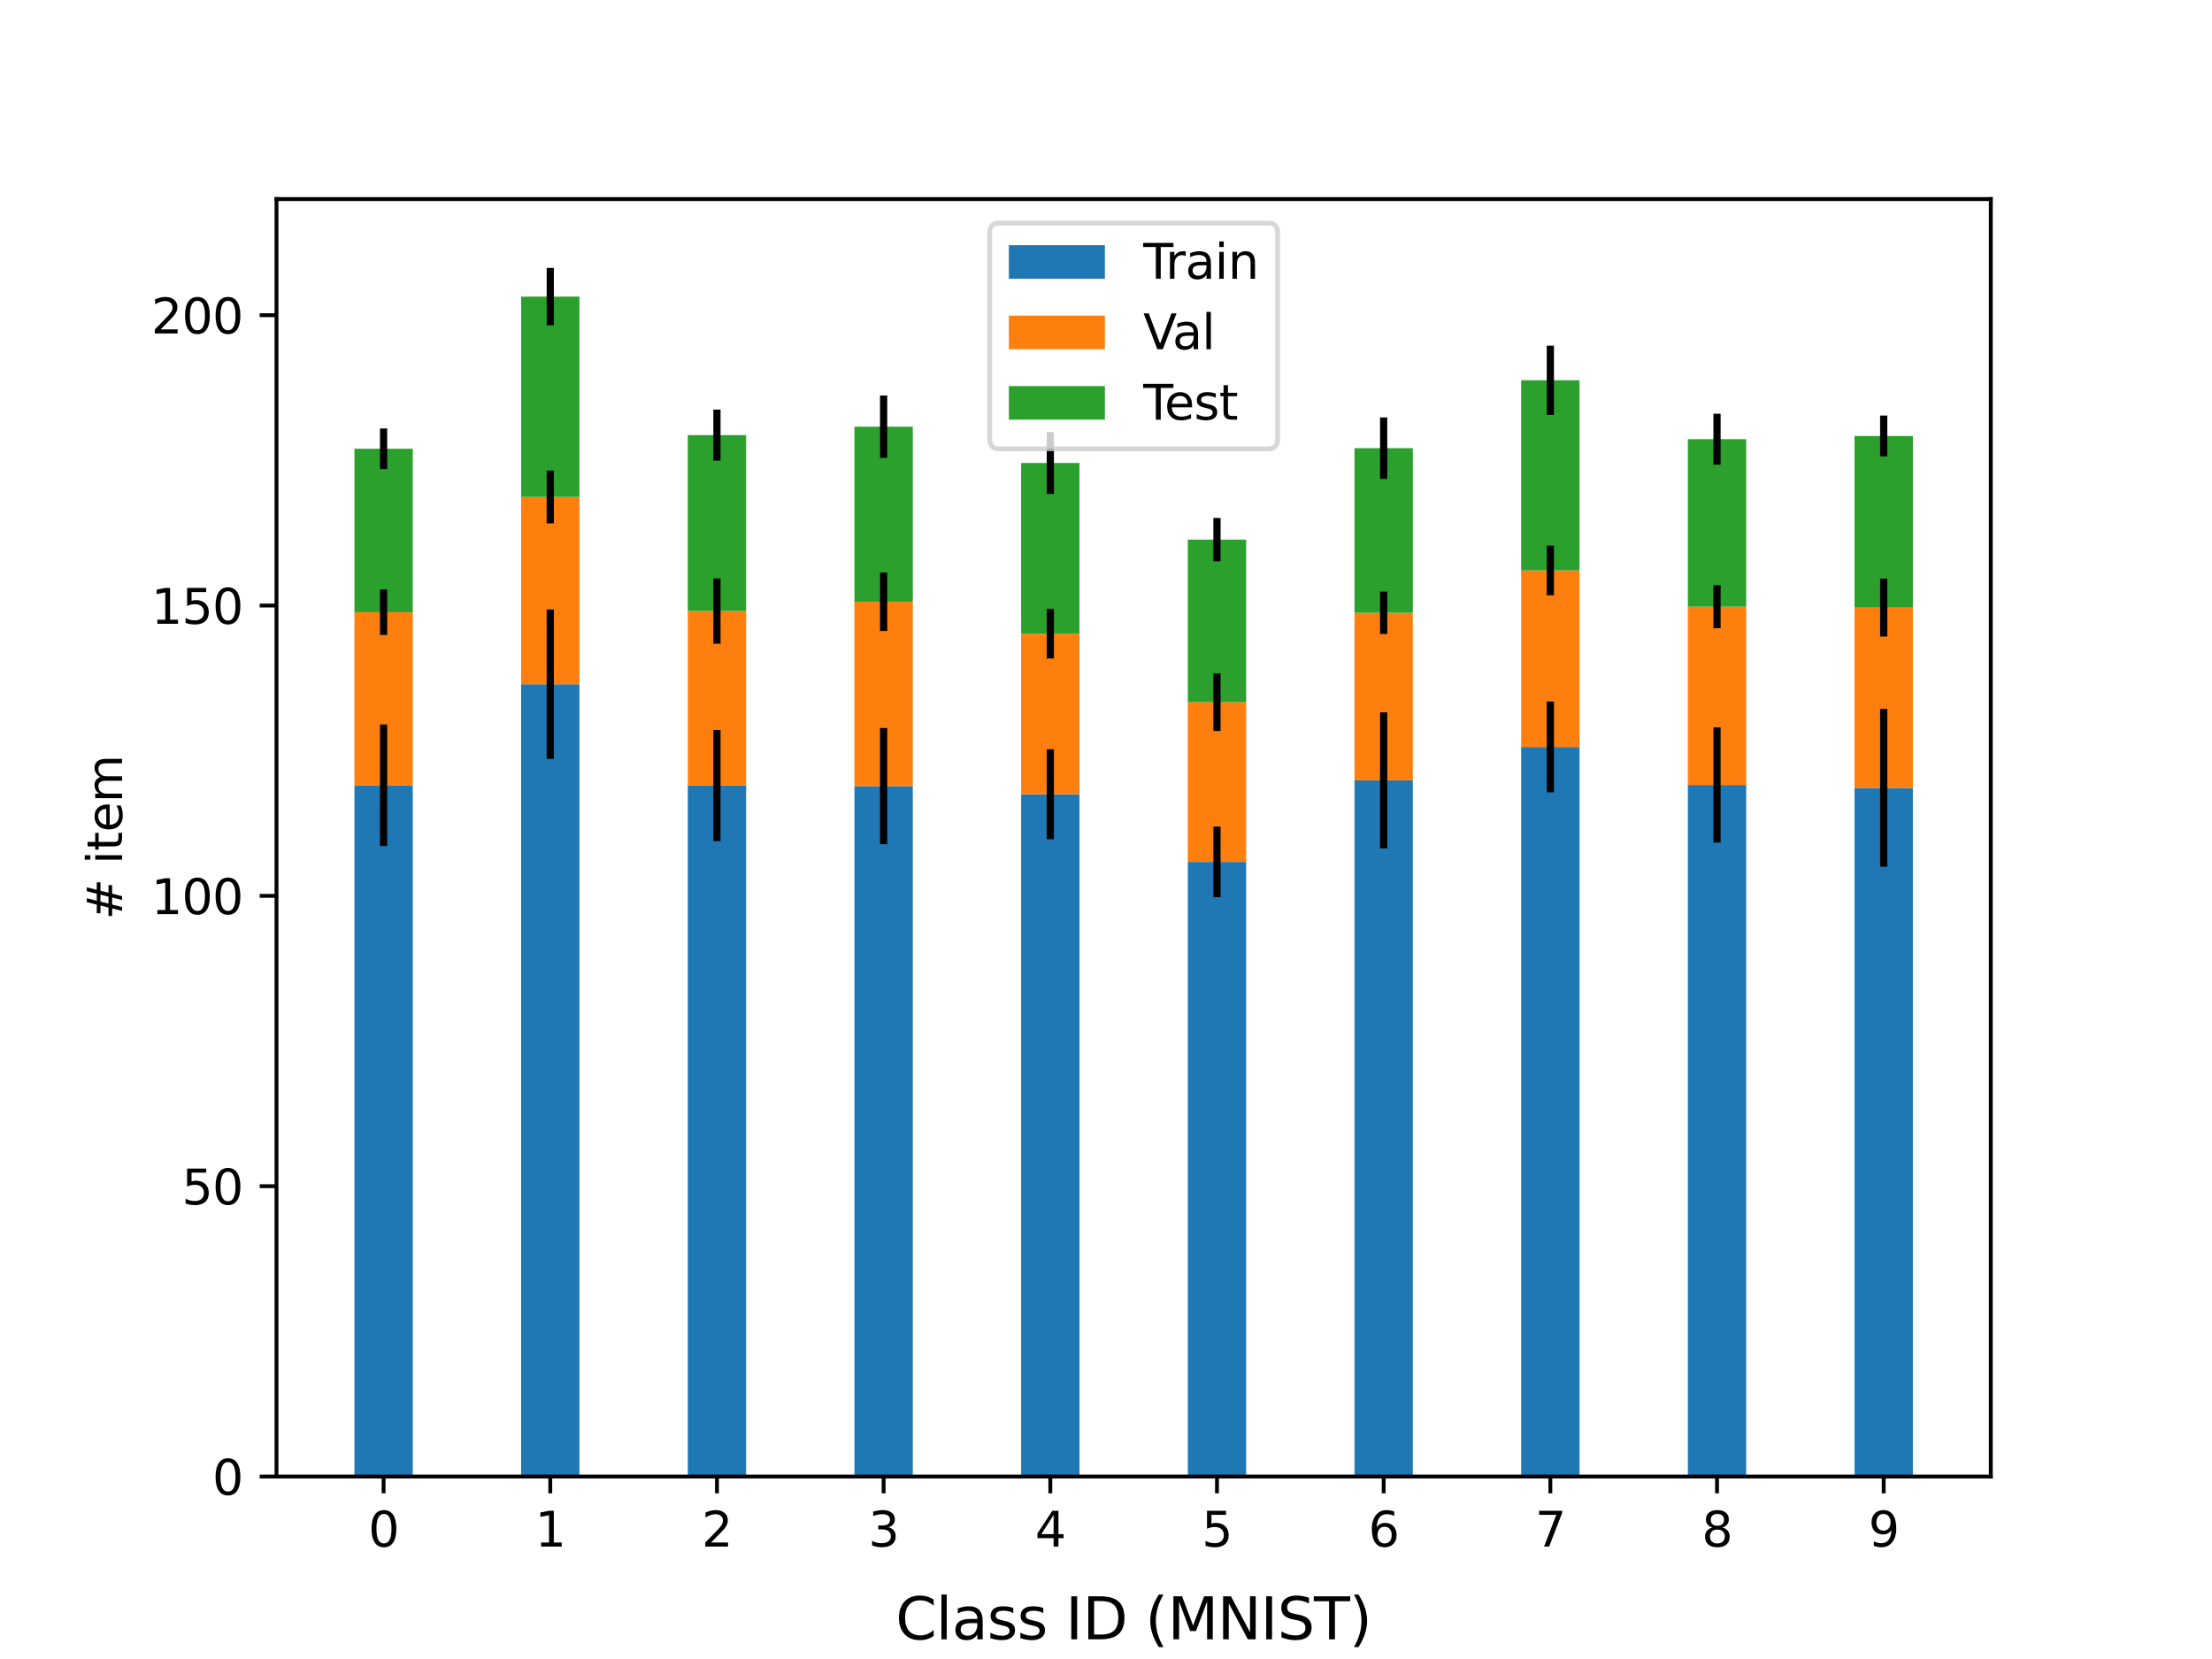 <?xml version="1.0" encoding="utf-8" standalone="no"?>
<!DOCTYPE svg PUBLIC "-//W3C//DTD SVG 1.1//EN"
  "http://www.w3.org/Graphics/SVG/1.1/DTD/svg11.dtd">
<svg xmlns:xlink="http://www.w3.org/1999/xlink" width="460.8pt" height="345.6pt" viewBox="0 0 460.8 345.6" xmlns="http://www.w3.org/2000/svg" version="1.1">
 <defs>
  <style type="text/css">*{stroke-linejoin: round; stroke-linecap: butt}</style>
 </defs>
 <g id="figure_1">
  <g id="patch_1">
   <path d="M 0 345.6 
L 460.8 345.6 
L 460.8 0 
L 0 0 
z
" style="fill: #ffffff"/>
  </g>
  <g id="axes_1">
   <g id="patch_2">
    <path d="M 57.6 307.584 
L 414.72 307.584 
L 414.72 41.472 
L 57.6 41.472 
z
" style="fill: #ffffff"/>
   </g>
   <g id="patch_3">
    <path d="M 73.833 307.584 
L 85.986 307.584 
L 85.986 163.581 
L 73.833 163.581 
z
" clip-path="url(#p61b8dc3cfb)" style="fill: #1f77b4"/>
   </g>
   <g id="patch_4">
    <path d="M 108.555 307.584 
L 120.708 307.584 
L 120.708 142.534 
L 108.555 142.534 
z
" clip-path="url(#p61b8dc3cfb)" style="fill: #1f77b4"/>
   </g>
   <g id="patch_5">
    <path d="M 143.278 307.584 
L 155.43 307.584 
L 155.43 163.642 
L 143.278 163.642 
z
" clip-path="url(#p61b8dc3cfb)" style="fill: #1f77b4"/>
   </g>
   <g id="patch_6">
    <path d="M 178 307.584 
L 190.153 307.584 
L 190.153 163.763 
L 178 163.763 
z
" clip-path="url(#p61b8dc3cfb)" style="fill: #1f77b4"/>
   </g>
   <g id="patch_7">
    <path d="M 212.722 307.584 
L 224.875 307.584 
L 224.875 165.456 
L 212.722 165.456 
z
" clip-path="url(#p61b8dc3cfb)" style="fill: #1f77b4"/>
   </g>
   <g id="patch_8">
    <path d="M 247.445 307.584 
L 259.598 307.584 
L 259.598 179.548 
L 247.445 179.548 
z
" clip-path="url(#p61b8dc3cfb)" style="fill: #1f77b4"/>
   </g>
   <g id="patch_9">
    <path d="M 282.167 307.584 
L 294.32 307.584 
L 294.32 162.553 
L 282.167 162.553 
z
" clip-path="url(#p61b8dc3cfb)" style="fill: #1f77b4"/>
   </g>
   <g id="patch_10">
    <path d="M 316.89 307.584 
L 329.042 307.584 
L 329.042 155.598 
L 316.89 155.598 
z
" clip-path="url(#p61b8dc3cfb)" style="fill: #1f77b4"/>
   </g>
   <g id="patch_11">
    <path d="M 351.612 307.584 
L 363.765 307.584 
L 363.765 163.521 
L 351.612 163.521 
z
" clip-path="url(#p61b8dc3cfb)" style="fill: #1f77b4"/>
   </g>
   <g id="patch_12">
    <path d="M 386.334 307.584 
L 398.487 307.584 
L 398.487 164.125 
L 386.334 164.125 
z
" clip-path="url(#p61b8dc3cfb)" style="fill: #1f77b4"/>
   </g>
   <g id="patch_13">
    <path d="M 73.833 163.581 
L 85.986 163.581 
L 85.986 127.535 
L 73.833 127.535 
z
" clip-path="url(#p61b8dc3cfb)" style="fill: #ff7f0e"/>
   </g>
   <g id="patch_14">
    <path d="M 108.555 142.534 
L 120.708 142.534 
L 120.708 103.524 
L 108.555 103.524 
z
" clip-path="url(#p61b8dc3cfb)" style="fill: #ff7f0e"/>
   </g>
   <g id="patch_15">
    <path d="M 143.278 163.642 
L 155.43 163.642 
L 155.43 127.293 
L 143.278 127.293 
z
" clip-path="url(#p61b8dc3cfb)" style="fill: #ff7f0e"/>
   </g>
   <g id="patch_16">
    <path d="M 178 163.763 
L 190.153 163.763 
L 190.153 125.358 
L 178 125.358 
z
" clip-path="url(#p61b8dc3cfb)" style="fill: #ff7f0e"/>
   </g>
   <g id="patch_17">
    <path d="M 212.722 165.456 
L 224.875 165.456 
L 224.875 132.011 
L 212.722 132.011 
z
" clip-path="url(#p61b8dc3cfb)" style="fill: #ff7f0e"/>
   </g>
   <g id="patch_18">
    <path d="M 247.445 179.548 
L 259.598 179.548 
L 259.598 146.284 
L 247.445 146.284 
z
" clip-path="url(#p61b8dc3cfb)" style="fill: #ff7f0e"/>
   </g>
   <g id="patch_19">
    <path d="M 282.167 162.553 
L 294.32 162.553 
L 294.32 127.656 
L 282.167 127.656 
z
" clip-path="url(#p61b8dc3cfb)" style="fill: #ff7f0e"/>
   </g>
   <g id="patch_20">
    <path d="M 316.89 155.598 
L 329.042 155.598 
L 329.042 118.826 
L 316.89 118.826 
z
" clip-path="url(#p61b8dc3cfb)" style="fill: #ff7f0e"/>
   </g>
   <g id="patch_21">
    <path d="M 351.612 163.521 
L 363.765 163.521 
L 363.765 126.386 
L 351.612 126.386 
z
" clip-path="url(#p61b8dc3cfb)" style="fill: #ff7f0e"/>
   </g>
   <g id="patch_22">
    <path d="M 386.334 164.125 
L 398.487 164.125 
L 398.487 126.567 
L 386.334 126.567 
z
" clip-path="url(#p61b8dc3cfb)" style="fill: #ff7f0e"/>
   </g>
   <g id="patch_23">
    <path d="M 73.833 127.535 
L 85.986 127.535 
L 85.986 93.485 
L 73.833 93.485 
z
" clip-path="url(#p61b8dc3cfb)" style="fill: #2ca02c"/>
   </g>
   <g id="patch_24">
    <path d="M 108.555 103.524 
L 120.708 103.524 
L 120.708 61.793 
L 108.555 61.793 
z
" clip-path="url(#p61b8dc3cfb)" style="fill: #2ca02c"/>
   </g>
   <g id="patch_25">
    <path d="M 143.278 127.293 
L 155.43 127.293 
L 155.43 90.642 
L 143.278 90.642 
z
" clip-path="url(#p61b8dc3cfb)" style="fill: #2ca02c"/>
   </g>
   <g id="patch_26">
    <path d="M 178 125.358 
L 190.153 125.358 
L 190.153 88.888 
L 178 88.888 
z
" clip-path="url(#p61b8dc3cfb)" style="fill: #2ca02c"/>
   </g>
   <g id="patch_27">
    <path d="M 212.722 132.011 
L 224.875 132.011 
L 224.875 96.448 
L 212.722 96.448 
z
" clip-path="url(#p61b8dc3cfb)" style="fill: #2ca02c"/>
   </g>
   <g id="patch_28">
    <path d="M 247.445 146.284 
L 259.598 146.284 
L 259.598 112.415 
L 247.445 112.415 
z
" clip-path="url(#p61b8dc3cfb)" style="fill: #2ca02c"/>
   </g>
   <g id="patch_29">
    <path d="M 282.167 127.656 
L 294.32 127.656 
L 294.32 93.364 
L 282.167 93.364 
z
" clip-path="url(#p61b8dc3cfb)" style="fill: #2ca02c"/>
   </g>
   <g id="patch_30">
    <path d="M 316.89 118.826 
L 329.042 118.826 
L 329.042 79.212 
L 316.89 79.212 
z
" clip-path="url(#p61b8dc3cfb)" style="fill: #2ca02c"/>
   </g>
   <g id="patch_31">
    <path d="M 351.612 126.386 
L 363.765 126.386 
L 363.765 91.489 
L 351.612 91.489 
z
" clip-path="url(#p61b8dc3cfb)" style="fill: #2ca02c"/>
   </g>
   <g id="patch_32">
    <path d="M 386.334 126.567 
L 398.487 126.567 
L 398.487 90.824 
L 386.334 90.824 
z
" clip-path="url(#p61b8dc3cfb)" style="fill: #2ca02c"/>
   </g>
   <g id="matplotlib.axis_1">
    <g id="xtick_1">
     <g id="line2d_1">
      <defs>
       <path id="m630fb938a4" d="M 0 0 
L 0 3.5 
" style="stroke: #000000; stroke-width: 0.8"/>
      </defs>
      <g>
       <use xlink:href="#m630fb938a4" x="79.909" y="307.584" style="stroke: #000000; stroke-width: 0.8"/>
      </g>
     </g>
     <g id="text_1">
      <!-- 0 -->
      <g transform="translate(76.728 322.182) scale(0.1 -0.1)">
       <defs>
        <path id="DejaVuSans-30" d="M 2034 4250 
Q 1547 4250 1301 3770 
Q 1056 3291 1056 2328 
Q 1056 1369 1301 889 
Q 1547 409 2034 409 
Q 2525 409 2770 889 
Q 3016 1369 3016 2328 
Q 3016 3291 2770 3770 
Q 2525 4250 2034 4250 
z
M 2034 4750 
Q 2819 4750 3233 4129 
Q 3647 3509 3647 2328 
Q 3647 1150 3233 529 
Q 2819 -91 2034 -91 
Q 1250 -91 836 529 
Q 422 1150 422 2328 
Q 422 3509 836 4129 
Q 1250 4750 2034 4750 
z
" transform="scale(0.016)"/>
       </defs>
       <use xlink:href="#DejaVuSans-30"/>
      </g>
     </g>
    </g>
    <g id="xtick_2">
     <g id="line2d_2">
      <g>
       <use xlink:href="#m630fb938a4" x="114.632" y="307.584" style="stroke: #000000; stroke-width: 0.8"/>
      </g>
     </g>
     <g id="text_2">
      <!-- 1 -->
      <g transform="translate(111.45 322.182) scale(0.1 -0.1)">
       <defs>
        <path id="DejaVuSans-31" d="M 794 531 
L 1825 531 
L 1825 4091 
L 703 3866 
L 703 4441 
L 1819 4666 
L 2450 4666 
L 2450 531 
L 3481 531 
L 3481 0 
L 794 0 
L 794 531 
z
" transform="scale(0.016)"/>
       </defs>
       <use xlink:href="#DejaVuSans-31"/>
      </g>
     </g>
    </g>
    <g id="xtick_3">
     <g id="line2d_3">
      <g>
       <use xlink:href="#m630fb938a4" x="149.354" y="307.584" style="stroke: #000000; stroke-width: 0.8"/>
      </g>
     </g>
     <g id="text_3">
      <!-- 2 -->
      <g transform="translate(146.173 322.182) scale(0.1 -0.1)">
       <defs>
        <path id="DejaVuSans-32" d="M 1228 531 
L 3431 531 
L 3431 0 
L 469 0 
L 469 531 
Q 828 903 1448 1529 
Q 2069 2156 2228 2338 
Q 2531 2678 2651 2914 
Q 2772 3150 2772 3378 
Q 2772 3750 2511 3984 
Q 2250 4219 1831 4219 
Q 1534 4219 1204 4116 
Q 875 4013 500 3803 
L 500 4441 
Q 881 4594 1212 4672 
Q 1544 4750 1819 4750 
Q 2544 4750 2975 4387 
Q 3406 4025 3406 3419 
Q 3406 3131 3298 2873 
Q 3191 2616 2906 2266 
Q 2828 2175 2409 1742 
Q 1991 1309 1228 531 
z
" transform="scale(0.016)"/>
       </defs>
       <use xlink:href="#DejaVuSans-32"/>
      </g>
     </g>
    </g>
    <g id="xtick_4">
     <g id="line2d_4">
      <g>
       <use xlink:href="#m630fb938a4" x="184.076" y="307.584" style="stroke: #000000; stroke-width: 0.8"/>
      </g>
     </g>
     <g id="text_4">
      <!-- 3 -->
      <g transform="translate(180.895 322.182) scale(0.1 -0.1)">
       <defs>
        <path id="DejaVuSans-33" d="M 2597 2516 
Q 3050 2419 3304 2112 
Q 3559 1806 3559 1356 
Q 3559 666 3084 287 
Q 2609 -91 1734 -91 
Q 1441 -91 1130 -33 
Q 819 25 488 141 
L 488 750 
Q 750 597 1062 519 
Q 1375 441 1716 441 
Q 2309 441 2620 675 
Q 2931 909 2931 1356 
Q 2931 1769 2642 2001 
Q 2353 2234 1838 2234 
L 1294 2234 
L 1294 2753 
L 1863 2753 
Q 2328 2753 2575 2939 
Q 2822 3125 2822 3475 
Q 2822 3834 2567 4026 
Q 2313 4219 1838 4219 
Q 1578 4219 1281 4162 
Q 984 4106 628 3988 
L 628 4550 
Q 988 4650 1302 4700 
Q 1616 4750 1894 4750 
Q 2613 4750 3031 4423 
Q 3450 4097 3450 3541 
Q 3450 3153 3228 2886 
Q 3006 2619 2597 2516 
z
" transform="scale(0.016)"/>
       </defs>
       <use xlink:href="#DejaVuSans-33"/>
      </g>
     </g>
    </g>
    <g id="xtick_5">
     <g id="line2d_5">
      <g>
       <use xlink:href="#m630fb938a4" x="218.799" y="307.584" style="stroke: #000000; stroke-width: 0.8"/>
      </g>
     </g>
     <g id="text_5">
      <!-- 4 -->
      <g transform="translate(215.618 322.182) scale(0.1 -0.1)">
       <defs>
        <path id="DejaVuSans-34" d="M 2419 4116 
L 825 1625 
L 2419 1625 
L 2419 4116 
z
M 2253 4666 
L 3047 4666 
L 3047 1625 
L 3713 1625 
L 3713 1100 
L 3047 1100 
L 3047 0 
L 2419 0 
L 2419 1100 
L 313 1100 
L 313 1709 
L 2253 4666 
z
" transform="scale(0.016)"/>
       </defs>
       <use xlink:href="#DejaVuSans-34"/>
      </g>
     </g>
    </g>
    <g id="xtick_6">
     <g id="line2d_6">
      <g>
       <use xlink:href="#m630fb938a4" x="253.521" y="307.584" style="stroke: #000000; stroke-width: 0.8"/>
      </g>
     </g>
     <g id="text_6">
      <!-- 5 -->
      <g transform="translate(250.34 322.182) scale(0.1 -0.1)">
       <defs>
        <path id="DejaVuSans-35" d="M 691 4666 
L 3169 4666 
L 3169 4134 
L 1269 4134 
L 1269 2991 
Q 1406 3038 1543 3061 
Q 1681 3084 1819 3084 
Q 2600 3084 3056 2656 
Q 3513 2228 3513 1497 
Q 3513 744 3044 326 
Q 2575 -91 1722 -91 
Q 1428 -91 1123 -41 
Q 819 9 494 109 
L 494 744 
Q 775 591 1075 516 
Q 1375 441 1709 441 
Q 2250 441 2565 725 
Q 2881 1009 2881 1497 
Q 2881 1984 2565 2268 
Q 2250 2553 1709 2553 
Q 1456 2553 1204 2497 
Q 953 2441 691 2322 
L 691 4666 
z
" transform="scale(0.016)"/>
       </defs>
       <use xlink:href="#DejaVuSans-35"/>
      </g>
     </g>
    </g>
    <g id="xtick_7">
     <g id="line2d_7">
      <g>
       <use xlink:href="#m630fb938a4" x="288.244" y="307.584" style="stroke: #000000; stroke-width: 0.8"/>
      </g>
     </g>
     <g id="text_7">
      <!-- 6 -->
      <g transform="translate(285.062 322.182) scale(0.1 -0.1)">
       <defs>
        <path id="DejaVuSans-36" d="M 2113 2584 
Q 1688 2584 1439 2293 
Q 1191 2003 1191 1497 
Q 1191 994 1439 701 
Q 1688 409 2113 409 
Q 2538 409 2786 701 
Q 3034 994 3034 1497 
Q 3034 2003 2786 2293 
Q 2538 2584 2113 2584 
z
M 3366 4563 
L 3366 3988 
Q 3128 4100 2886 4159 
Q 2644 4219 2406 4219 
Q 1781 4219 1451 3797 
Q 1122 3375 1075 2522 
Q 1259 2794 1537 2939 
Q 1816 3084 2150 3084 
Q 2853 3084 3261 2657 
Q 3669 2231 3669 1497 
Q 3669 778 3244 343 
Q 2819 -91 2113 -91 
Q 1303 -91 875 529 
Q 447 1150 447 2328 
Q 447 3434 972 4092 
Q 1497 4750 2381 4750 
Q 2619 4750 2861 4703 
Q 3103 4656 3366 4563 
z
" transform="scale(0.016)"/>
       </defs>
       <use xlink:href="#DejaVuSans-36"/>
      </g>
     </g>
    </g>
    <g id="xtick_8">
     <g id="line2d_8">
      <g>
       <use xlink:href="#m630fb938a4" x="322.966" y="307.584" style="stroke: #000000; stroke-width: 0.8"/>
      </g>
     </g>
     <g id="text_8">
      <!-- 7 -->
      <g transform="translate(319.785 322.182) scale(0.1 -0.1)">
       <defs>
        <path id="DejaVuSans-37" d="M 525 4666 
L 3525 4666 
L 3525 4397 
L 1831 0 
L 1172 0 
L 2766 4134 
L 525 4134 
L 525 4666 
z
" transform="scale(0.016)"/>
       </defs>
       <use xlink:href="#DejaVuSans-37"/>
      </g>
     </g>
    </g>
    <g id="xtick_9">
     <g id="line2d_9">
      <g>
       <use xlink:href="#m630fb938a4" x="357.688" y="307.584" style="stroke: #000000; stroke-width: 0.8"/>
      </g>
     </g>
     <g id="text_9">
      <!-- 8 -->
      <g transform="translate(354.507 322.182) scale(0.1 -0.1)">
       <defs>
        <path id="DejaVuSans-38" d="M 2034 2216 
Q 1584 2216 1326 1975 
Q 1069 1734 1069 1313 
Q 1069 891 1326 650 
Q 1584 409 2034 409 
Q 2484 409 2743 651 
Q 3003 894 3003 1313 
Q 3003 1734 2745 1975 
Q 2488 2216 2034 2216 
z
M 1403 2484 
Q 997 2584 770 2862 
Q 544 3141 544 3541 
Q 544 4100 942 4425 
Q 1341 4750 2034 4750 
Q 2731 4750 3128 4425 
Q 3525 4100 3525 3541 
Q 3525 3141 3298 2862 
Q 3072 2584 2669 2484 
Q 3125 2378 3379 2068 
Q 3634 1759 3634 1313 
Q 3634 634 3220 271 
Q 2806 -91 2034 -91 
Q 1263 -91 848 271 
Q 434 634 434 1313 
Q 434 1759 690 2068 
Q 947 2378 1403 2484 
z
M 1172 3481 
Q 1172 3119 1398 2916 
Q 1625 2713 2034 2713 
Q 2441 2713 2670 2916 
Q 2900 3119 2900 3481 
Q 2900 3844 2670 4047 
Q 2441 4250 2034 4250 
Q 1625 4250 1398 4047 
Q 1172 3844 1172 3481 
z
" transform="scale(0.016)"/>
       </defs>
       <use xlink:href="#DejaVuSans-38"/>
      </g>
     </g>
    </g>
    <g id="xtick_10">
     <g id="line2d_10">
      <g>
       <use xlink:href="#m630fb938a4" x="392.411" y="307.584" style="stroke: #000000; stroke-width: 0.8"/>
      </g>
     </g>
     <g id="text_10">
      <!-- 9 -->
      <g transform="translate(389.23 322.182) scale(0.1 -0.1)">
       <defs>
        <path id="DejaVuSans-39" d="M 703 97 
L 703 672 
Q 941 559 1184 500 
Q 1428 441 1663 441 
Q 2288 441 2617 861 
Q 2947 1281 2994 2138 
Q 2813 1869 2534 1725 
Q 2256 1581 1919 1581 
Q 1219 1581 811 2004 
Q 403 2428 403 3163 
Q 403 3881 828 4315 
Q 1253 4750 1959 4750 
Q 2769 4750 3195 4129 
Q 3622 3509 3622 2328 
Q 3622 1225 3098 567 
Q 2575 -91 1691 -91 
Q 1453 -91 1209 -44 
Q 966 3 703 97 
z
M 1959 2075 
Q 2384 2075 2632 2365 
Q 2881 2656 2881 3163 
Q 2881 3666 2632 3958 
Q 2384 4250 1959 4250 
Q 1534 4250 1286 3958 
Q 1038 3666 1038 3163 
Q 1038 2656 1286 2365 
Q 1534 2075 1959 2075 
z
" transform="scale(0.016)"/>
       </defs>
       <use xlink:href="#DejaVuSans-39"/>
      </g>
     </g>
    </g>
   </g>
   <g id="matplotlib.axis_2">
    <g id="ytick_1">
     <g id="line2d_11">
      <defs>
       <path id="m4df146004b" d="M 0 0 
L -3.5 0 
" style="stroke: #000000; stroke-width: 0.8"/>
      </defs>
      <g>
       <use xlink:href="#m4df146004b" x="57.6" y="307.584" style="stroke: #000000; stroke-width: 0.8"/>
      </g>
     </g>
     <g id="text_11">
      <!-- 0 -->
      <g transform="translate(44.237 311.383) scale(0.1 -0.1)">
       <use xlink:href="#DejaVuSans-30"/>
      </g>
     </g>
    </g>
    <g id="ytick_2">
     <g id="line2d_12">
      <g>
       <use xlink:href="#m4df146004b" x="57.6" y="247.104" style="stroke: #000000; stroke-width: 0.8"/>
      </g>
     </g>
     <g id="text_12">
      <!-- 50 -->
      <g transform="translate(37.875 250.903) scale(0.1 -0.1)">
       <use xlink:href="#DejaVuSans-35"/>
       <use xlink:href="#DejaVuSans-30" x="63.623"/>
      </g>
     </g>
    </g>
    <g id="ytick_3">
     <g id="line2d_13">
      <g>
       <use xlink:href="#m4df146004b" x="57.6" y="186.624" style="stroke: #000000; stroke-width: 0.8"/>
      </g>
     </g>
     <g id="text_13">
      <!-- 100 -->
      <g transform="translate(31.512 190.423) scale(0.1 -0.1)">
       <use xlink:href="#DejaVuSans-31"/>
       <use xlink:href="#DejaVuSans-30" x="63.623"/>
       <use xlink:href="#DejaVuSans-30" x="127.246"/>
      </g>
     </g>
    </g>
    <g id="ytick_4">
     <g id="line2d_14">
      <g>
       <use xlink:href="#m4df146004b" x="57.6" y="126.144" style="stroke: #000000; stroke-width: 0.8"/>
      </g>
     </g>
     <g id="text_14">
      <!-- 150 -->
      <g transform="translate(31.512 129.943) scale(0.1 -0.1)">
       <use xlink:href="#DejaVuSans-31"/>
       <use xlink:href="#DejaVuSans-35" x="63.623"/>
       <use xlink:href="#DejaVuSans-30" x="127.246"/>
      </g>
     </g>
    </g>
    <g id="ytick_5">
     <g id="line2d_15">
      <g>
       <use xlink:href="#m4df146004b" x="57.6" y="65.664" style="stroke: #000000; stroke-width: 0.8"/>
      </g>
     </g>
     <g id="text_15">
      <!-- 200 -->
      <g transform="translate(31.512 69.463) scale(0.1 -0.1)">
       <use xlink:href="#DejaVuSans-32"/>
       <use xlink:href="#DejaVuSans-30" x="63.623"/>
       <use xlink:href="#DejaVuSans-30" x="127.246"/>
      </g>
     </g>
    </g>
    <g id="text_16">
     <!-- # item -->
     <g transform="translate(25.433 191.603) rotate(-90) scale(0.1 -0.1)">
      <defs>
       <path id="DejaVuSans-23" d="M 3272 2816 
L 2363 2816 
L 2100 1772 
L 3016 1772 
L 3272 2816 
z
M 2803 4594 
L 2478 3297 
L 3391 3297 
L 3719 4594 
L 4219 4594 
L 3897 3297 
L 4872 3297 
L 4872 2816 
L 3775 2816 
L 3519 1772 
L 4513 1772 
L 4513 1294 
L 3397 1294 
L 3072 0 
L 2572 0 
L 2894 1294 
L 1978 1294 
L 1656 0 
L 1153 0 
L 1478 1294 
L 494 1294 
L 494 1772 
L 1594 1772 
L 1856 2816 
L 850 2816 
L 850 3297 
L 1978 3297 
L 2297 4594 
L 2803 4594 
z
" transform="scale(0.016)"/>
       <path id="DejaVuSans-20" transform="scale(0.016)"/>
       <path id="DejaVuSans-69" d="M 603 3500 
L 1178 3500 
L 1178 0 
L 603 0 
L 603 3500 
z
M 603 4863 
L 1178 4863 
L 1178 4134 
L 603 4134 
L 603 4863 
z
" transform="scale(0.016)"/>
       <path id="DejaVuSans-74" d="M 1172 4494 
L 1172 3500 
L 2356 3500 
L 2356 3053 
L 1172 3053 
L 1172 1153 
Q 1172 725 1289 603 
Q 1406 481 1766 481 
L 2356 481 
L 2356 0 
L 1766 0 
Q 1100 0 847 248 
Q 594 497 594 1153 
L 594 3053 
L 172 3053 
L 172 3500 
L 594 3500 
L 594 4494 
L 1172 4494 
z
" transform="scale(0.016)"/>
       <path id="DejaVuSans-65" d="M 3597 1894 
L 3597 1613 
L 953 1613 
Q 991 1019 1311 708 
Q 1631 397 2203 397 
Q 2534 397 2845 478 
Q 3156 559 3463 722 
L 3463 178 
Q 3153 47 2828 -22 
Q 2503 -91 2169 -91 
Q 1331 -91 842 396 
Q 353 884 353 1716 
Q 353 2575 817 3079 
Q 1281 3584 2069 3584 
Q 2775 3584 3186 3129 
Q 3597 2675 3597 1894 
z
M 3022 2063 
Q 3016 2534 2758 2815 
Q 2500 3097 2075 3097 
Q 1594 3097 1305 2825 
Q 1016 2553 972 2059 
L 3022 2063 
z
" transform="scale(0.016)"/>
       <path id="DejaVuSans-6d" d="M 3328 2828 
Q 3544 3216 3844 3400 
Q 4144 3584 4550 3584 
Q 5097 3584 5394 3201 
Q 5691 2819 5691 2113 
L 5691 0 
L 5113 0 
L 5113 2094 
Q 5113 2597 4934 2840 
Q 4756 3084 4391 3084 
Q 3944 3084 3684 2787 
Q 3425 2491 3425 1978 
L 3425 0 
L 2847 0 
L 2847 2094 
Q 2847 2600 2669 2842 
Q 2491 3084 2119 3084 
Q 1678 3084 1418 2786 
Q 1159 2488 1159 1978 
L 1159 0 
L 581 0 
L 581 3500 
L 1159 3500 
L 1159 2956 
Q 1356 3278 1631 3431 
Q 1906 3584 2284 3584 
Q 2666 3584 2933 3390 
Q 3200 3197 3328 2828 
z
" transform="scale(0.016)"/>
      </defs>
      <use xlink:href="#DejaVuSans-23"/>
      <use xlink:href="#DejaVuSans-20" x="83.789"/>
      <use xlink:href="#DejaVuSans-69" x="115.576"/>
      <use xlink:href="#DejaVuSans-74" x="143.359"/>
      <use xlink:href="#DejaVuSans-65" x="182.568"/>
      <use xlink:href="#DejaVuSans-6d" x="244.092"/>
     </g>
    </g>
   </g>
   <g id="LineCollection_1">
    <path d="M 79.909 176.241 
L 79.909 150.921 
" clip-path="url(#p61b8dc3cfb)" style="fill: none; stroke: #000000; stroke-width: 1.5"/>
    <path d="M 114.632 158.102 
L 114.632 126.966 
" clip-path="url(#p61b8dc3cfb)" style="fill: none; stroke: #000000; stroke-width: 1.5"/>
    <path d="M 149.354 175.225 
L 149.354 152.058 
" clip-path="url(#p61b8dc3cfb)" style="fill: none; stroke: #000000; stroke-width: 1.5"/>
    <path d="M 184.076 175.864 
L 184.076 151.661 
" clip-path="url(#p61b8dc3cfb)" style="fill: none; stroke: #000000; stroke-width: 1.5"/>
    <path d="M 218.799 174.822 
L 218.799 156.09 
" clip-path="url(#p61b8dc3cfb)" style="fill: none; stroke: #000000; stroke-width: 1.5"/>
    <path d="M 253.521 186.898 
L 253.521 172.197 
" clip-path="url(#p61b8dc3cfb)" style="fill: none; stroke: #000000; stroke-width: 1.5"/>
    <path d="M 288.244 176.721 
L 288.244 148.385 
" clip-path="url(#p61b8dc3cfb)" style="fill: none; stroke: #000000; stroke-width: 1.5"/>
    <path d="M 322.966 165.055 
L 322.966 146.141 
" clip-path="url(#p61b8dc3cfb)" style="fill: none; stroke: #000000; stroke-width: 1.5"/>
    <path d="M 357.688 175.519 
L 357.688 151.522 
" clip-path="url(#p61b8dc3cfb)" style="fill: none; stroke: #000000; stroke-width: 1.5"/>
    <path d="M 392.411 180.557 
L 392.411 147.694 
" clip-path="url(#p61b8dc3cfb)" style="fill: none; stroke: #000000; stroke-width: 1.5"/>
   </g>
   <g id="LineCollection_2">
    <path d="M 79.909 132.276 
L 79.909 122.794 
" clip-path="url(#p61b8dc3cfb)" style="fill: none; stroke: #000000; stroke-width: 1.5"/>
    <path d="M 114.632 109.013 
L 114.632 98.036 
" clip-path="url(#p61b8dc3cfb)" style="fill: none; stroke: #000000; stroke-width: 1.5"/>
    <path d="M 149.354 134.087 
L 149.354 120.499 
" clip-path="url(#p61b8dc3cfb)" style="fill: none; stroke: #000000; stroke-width: 1.5"/>
    <path d="M 184.076 131.44 
L 184.076 119.275 
" clip-path="url(#p61b8dc3cfb)" style="fill: none; stroke: #000000; stroke-width: 1.5"/>
    <path d="M 218.799 137.175 
L 218.799 126.846 
" clip-path="url(#p61b8dc3cfb)" style="fill: none; stroke: #000000; stroke-width: 1.5"/>
    <path d="M 253.521 152.277 
L 253.521 140.291 
" clip-path="url(#p61b8dc3cfb)" style="fill: none; stroke: #000000; stroke-width: 1.5"/>
    <path d="M 288.244 132.072 
L 288.244 123.24 
" clip-path="url(#p61b8dc3cfb)" style="fill: none; stroke: #000000; stroke-width: 1.5"/>
    <path d="M 322.966 124.006 
L 322.966 113.646 
" clip-path="url(#p61b8dc3cfb)" style="fill: none; stroke: #000000; stroke-width: 1.5"/>
    <path d="M 357.688 130.865 
L 357.688 121.907 
" clip-path="url(#p61b8dc3cfb)" style="fill: none; stroke: #000000; stroke-width: 1.5"/>
    <path d="M 392.411 132.597 
L 392.411 120.538 
" clip-path="url(#p61b8dc3cfb)" style="fill: none; stroke: #000000; stroke-width: 1.5"/>
   </g>
   <g id="LineCollection_3">
    <path d="M 79.909 97.715 
L 79.909 89.255 
" clip-path="url(#p61b8dc3cfb)" style="fill: none; stroke: #000000; stroke-width: 1.5"/>
    <path d="M 114.632 67.774 
L 114.632 55.812 
" clip-path="url(#p61b8dc3cfb)" style="fill: none; stroke: #000000; stroke-width: 1.5"/>
    <path d="M 149.354 95.958 
L 149.354 85.327 
" clip-path="url(#p61b8dc3cfb)" style="fill: none; stroke: #000000; stroke-width: 1.5"/>
    <path d="M 184.076 95.383 
L 184.076 82.394 
" clip-path="url(#p61b8dc3cfb)" style="fill: none; stroke: #000000; stroke-width: 1.5"/>
    <path d="M 218.799 102.899 
L 218.799 89.998 
" clip-path="url(#p61b8dc3cfb)" style="fill: none; stroke: #000000; stroke-width: 1.5"/>
    <path d="M 253.521 116.925 
L 253.521 107.905 
" clip-path="url(#p61b8dc3cfb)" style="fill: none; stroke: #000000; stroke-width: 1.5"/>
    <path d="M 288.244 99.768 
L 288.244 86.96 
" clip-path="url(#p61b8dc3cfb)" style="fill: none; stroke: #000000; stroke-width: 1.5"/>
    <path d="M 322.966 86.417 
L 322.966 72.006 
" clip-path="url(#p61b8dc3cfb)" style="fill: none; stroke: #000000; stroke-width: 1.5"/>
    <path d="M 357.688 96.793 
L 357.688 86.185 
" clip-path="url(#p61b8dc3cfb)" style="fill: none; stroke: #000000; stroke-width: 1.5"/>
    <path d="M 392.411 95.074 
L 392.411 86.573 
" clip-path="url(#p61b8dc3cfb)" style="fill: none; stroke: #000000; stroke-width: 1.5"/>
   </g>
   <g id="patch_33">
    <path d="M 57.6 307.584 
L 57.6 41.472 
" style="fill: none; stroke: #000000; stroke-width: 0.8; stroke-linejoin: miter; stroke-linecap: square"/>
   </g>
   <g id="patch_34">
    <path d="M 414.72 307.584 
L 414.72 41.472 
" style="fill: none; stroke: #000000; stroke-width: 0.8; stroke-linejoin: miter; stroke-linecap: square"/>
   </g>
   <g id="patch_35">
    <path d="M 57.6 307.584 
L 414.72 307.584 
" style="fill: none; stroke: #000000; stroke-width: 0.8; stroke-linejoin: miter; stroke-linecap: square"/>
   </g>
   <g id="patch_36">
    <path d="M 57.6 41.472 
L 414.72 41.472 
" style="fill: none; stroke: #000000; stroke-width: 0.8; stroke-linejoin: miter; stroke-linecap: square"/>
   </g>
   <g id="text_17">
    <!-- Class ID (MNIST) -->
    <g transform="translate(186.58 341.501) scale(0.12 -0.12)">
     <defs>
      <path id="DejaVuSans-43" d="M 4122 4306 
L 4122 3641 
Q 3803 3938 3442 4084 
Q 3081 4231 2675 4231 
Q 1875 4231 1450 3742 
Q 1025 3253 1025 2328 
Q 1025 1406 1450 917 
Q 1875 428 2675 428 
Q 3081 428 3442 575 
Q 3803 722 4122 1019 
L 4122 359 
Q 3791 134 3420 21 
Q 3050 -91 2638 -91 
Q 1578 -91 968 557 
Q 359 1206 359 2328 
Q 359 3453 968 4101 
Q 1578 4750 2638 4750 
Q 3056 4750 3426 4639 
Q 3797 4528 4122 4306 
z
" transform="scale(0.016)"/>
      <path id="DejaVuSans-6c" d="M 603 4863 
L 1178 4863 
L 1178 0 
L 603 0 
L 603 4863 
z
" transform="scale(0.016)"/>
      <path id="DejaVuSans-61" d="M 2194 1759 
Q 1497 1759 1228 1600 
Q 959 1441 959 1056 
Q 959 750 1161 570 
Q 1363 391 1709 391 
Q 2188 391 2477 730 
Q 2766 1069 2766 1631 
L 2766 1759 
L 2194 1759 
z
M 3341 1997 
L 3341 0 
L 2766 0 
L 2766 531 
Q 2569 213 2275 61 
Q 1981 -91 1556 -91 
Q 1019 -91 701 211 
Q 384 513 384 1019 
Q 384 1609 779 1909 
Q 1175 2209 1959 2209 
L 2766 2209 
L 2766 2266 
Q 2766 2663 2505 2880 
Q 2244 3097 1772 3097 
Q 1472 3097 1187 3025 
Q 903 2953 641 2809 
L 641 3341 
Q 956 3463 1253 3523 
Q 1550 3584 1831 3584 
Q 2591 3584 2966 3190 
Q 3341 2797 3341 1997 
z
" transform="scale(0.016)"/>
      <path id="DejaVuSans-73" d="M 2834 3397 
L 2834 2853 
Q 2591 2978 2328 3040 
Q 2066 3103 1784 3103 
Q 1356 3103 1142 2972 
Q 928 2841 928 2578 
Q 928 2378 1081 2264 
Q 1234 2150 1697 2047 
L 1894 2003 
Q 2506 1872 2764 1633 
Q 3022 1394 3022 966 
Q 3022 478 2636 193 
Q 2250 -91 1575 -91 
Q 1294 -91 989 -36 
Q 684 19 347 128 
L 347 722 
Q 666 556 975 473 
Q 1284 391 1588 391 
Q 1994 391 2212 530 
Q 2431 669 2431 922 
Q 2431 1156 2273 1281 
Q 2116 1406 1581 1522 
L 1381 1569 
Q 847 1681 609 1914 
Q 372 2147 372 2553 
Q 372 3047 722 3315 
Q 1072 3584 1716 3584 
Q 2034 3584 2315 3537 
Q 2597 3491 2834 3397 
z
" transform="scale(0.016)"/>
      <path id="DejaVuSans-49" d="M 628 4666 
L 1259 4666 
L 1259 0 
L 628 0 
L 628 4666 
z
" transform="scale(0.016)"/>
      <path id="DejaVuSans-44" d="M 1259 4147 
L 1259 519 
L 2022 519 
Q 2988 519 3436 956 
Q 3884 1394 3884 2338 
Q 3884 3275 3436 3711 
Q 2988 4147 2022 4147 
L 1259 4147 
z
M 628 4666 
L 1925 4666 
Q 3281 4666 3915 4102 
Q 4550 3538 4550 2338 
Q 4550 1131 3912 565 
Q 3275 0 1925 0 
L 628 0 
L 628 4666 
z
" transform="scale(0.016)"/>
      <path id="DejaVuSans-28" d="M 1984 4856 
Q 1566 4138 1362 3434 
Q 1159 2731 1159 2009 
Q 1159 1288 1364 580 
Q 1569 -128 1984 -844 
L 1484 -844 
Q 1016 -109 783 600 
Q 550 1309 550 2009 
Q 550 2706 781 3412 
Q 1013 4119 1484 4856 
L 1984 4856 
z
" transform="scale(0.016)"/>
      <path id="DejaVuSans-4d" d="M 628 4666 
L 1569 4666 
L 2759 1491 
L 3956 4666 
L 4897 4666 
L 4897 0 
L 4281 0 
L 4281 4097 
L 3078 897 
L 2444 897 
L 1241 4097 
L 1241 0 
L 628 0 
L 628 4666 
z
" transform="scale(0.016)"/>
      <path id="DejaVuSans-4e" d="M 628 4666 
L 1478 4666 
L 3547 763 
L 3547 4666 
L 4159 4666 
L 4159 0 
L 3309 0 
L 1241 3903 
L 1241 0 
L 628 0 
L 628 4666 
z
" transform="scale(0.016)"/>
      <path id="DejaVuSans-53" d="M 3425 4513 
L 3425 3897 
Q 3066 4069 2747 4153 
Q 2428 4238 2131 4238 
Q 1616 4238 1336 4038 
Q 1056 3838 1056 3469 
Q 1056 3159 1242 3001 
Q 1428 2844 1947 2747 
L 2328 2669 
Q 3034 2534 3370 2195 
Q 3706 1856 3706 1288 
Q 3706 609 3251 259 
Q 2797 -91 1919 -91 
Q 1588 -91 1214 -16 
Q 841 59 441 206 
L 441 856 
Q 825 641 1194 531 
Q 1563 422 1919 422 
Q 2459 422 2753 634 
Q 3047 847 3047 1241 
Q 3047 1584 2836 1778 
Q 2625 1972 2144 2069 
L 1759 2144 
Q 1053 2284 737 2584 
Q 422 2884 422 3419 
Q 422 4038 858 4394 
Q 1294 4750 2059 4750 
Q 2388 4750 2728 4690 
Q 3069 4631 3425 4513 
z
" transform="scale(0.016)"/>
      <path id="DejaVuSans-54" d="M -19 4666 
L 3928 4666 
L 3928 4134 
L 2272 4134 
L 2272 0 
L 1638 0 
L 1638 4134 
L -19 4134 
L -19 4666 
z
" transform="scale(0.016)"/>
      <path id="DejaVuSans-29" d="M 513 4856 
L 1013 4856 
Q 1481 4119 1714 3412 
Q 1947 2706 1947 2009 
Q 1947 1309 1714 600 
Q 1481 -109 1013 -844 
L 513 -844 
Q 928 -128 1133 580 
Q 1338 1288 1338 2009 
Q 1338 2731 1133 3434 
Q 928 4138 513 4856 
z
" transform="scale(0.016)"/>
     </defs>
     <use xlink:href="#DejaVuSans-43"/>
     <use xlink:href="#DejaVuSans-6c" x="69.824"/>
     <use xlink:href="#DejaVuSans-61" x="97.607"/>
     <use xlink:href="#DejaVuSans-73" x="158.887"/>
     <use xlink:href="#DejaVuSans-73" x="210.986"/>
     <use xlink:href="#DejaVuSans-20" x="263.086"/>
     <use xlink:href="#DejaVuSans-49" x="294.873"/>
     <use xlink:href="#DejaVuSans-44" x="324.365"/>
     <use xlink:href="#DejaVuSans-20" x="401.367"/>
     <use xlink:href="#DejaVuSans-28" x="433.154"/>
     <use xlink:href="#DejaVuSans-4d" x="472.168"/>
     <use xlink:href="#DejaVuSans-4e" x="558.447"/>
     <use xlink:href="#DejaVuSans-49" x="633.252"/>
     <use xlink:href="#DejaVuSans-53" x="662.744"/>
     <use xlink:href="#DejaVuSans-54" x="726.221"/>
     <use xlink:href="#DejaVuSans-29" x="787.305"/>
    </g>
   </g>
   <g id="legend_1">
    <g id="patch_37">
     <path d="M 208.166 93.506 
L 264.154 93.506 
Q 266.154 93.506 266.154 91.506 
L 266.154 48.472 
Q 266.154 46.472 264.154 46.472 
L 208.166 46.472 
Q 206.166 46.472 206.166 48.472 
L 206.166 91.506 
Q 206.166 93.506 208.166 93.506 
z
" style="fill: #ffffff; opacity: 0.8; stroke: #cccccc; stroke-linejoin: miter"/>
    </g>
    <g id="patch_38">
     <path d="M 210.166 58.07 
L 230.166 58.07 
L 230.166 51.07 
L 210.166 51.07 
z
" style="fill: #1f77b4"/>
    </g>
    <g id="text_18">
     <!-- Train -->
     <g transform="translate(238.166 58.07) scale(0.1 -0.1)">
      <defs>
       <path id="DejaVuSans-72" d="M 2631 2963 
Q 2534 3019 2420 3045 
Q 2306 3072 2169 3072 
Q 1681 3072 1420 2755 
Q 1159 2438 1159 1844 
L 1159 0 
L 581 0 
L 581 3500 
L 1159 3500 
L 1159 2956 
Q 1341 3275 1631 3429 
Q 1922 3584 2338 3584 
Q 2397 3584 2469 3576 
Q 2541 3569 2628 3553 
L 2631 2963 
z
" transform="scale(0.016)"/>
       <path id="DejaVuSans-6e" d="M 3513 2113 
L 3513 0 
L 2938 0 
L 2938 2094 
Q 2938 2591 2744 2837 
Q 2550 3084 2163 3084 
Q 1697 3084 1428 2787 
Q 1159 2491 1159 1978 
L 1159 0 
L 581 0 
L 581 3500 
L 1159 3500 
L 1159 2956 
Q 1366 3272 1645 3428 
Q 1925 3584 2291 3584 
Q 2894 3584 3203 3211 
Q 3513 2838 3513 2113 
z
" transform="scale(0.016)"/>
      </defs>
      <use xlink:href="#DejaVuSans-54"/>
      <use xlink:href="#DejaVuSans-72" x="46.334"/>
      <use xlink:href="#DejaVuSans-61" x="87.447"/>
      <use xlink:href="#DejaVuSans-69" x="148.727"/>
      <use xlink:href="#DejaVuSans-6e" x="176.51"/>
     </g>
    </g>
    <g id="patch_39">
     <path d="M 210.166 72.749 
L 230.166 72.749 
L 230.166 65.749 
L 210.166 65.749 
z
" style="fill: #ff7f0e"/>
    </g>
    <g id="text_19">
     <!-- Val -->
     <g transform="translate(238.166 72.749) scale(0.1 -0.1)">
      <defs>
       <path id="DejaVuSans-56" d="M 1831 0 
L 50 4666 
L 709 4666 
L 2188 738 
L 3669 4666 
L 4325 4666 
L 2547 0 
L 1831 0 
z
" transform="scale(0.016)"/>
      </defs>
      <use xlink:href="#DejaVuSans-56"/>
      <use xlink:href="#DejaVuSans-61" x="60.658"/>
      <use xlink:href="#DejaVuSans-6c" x="121.938"/>
     </g>
    </g>
    <g id="patch_40">
     <path d="M 210.166 87.427 
L 230.166 87.427 
L 230.166 80.427 
L 210.166 80.427 
z
" style="fill: #2ca02c"/>
    </g>
    <g id="text_20">
     <!-- Test -->
     <g transform="translate(238.166 87.427) scale(0.1 -0.1)">
      <use xlink:href="#DejaVuSans-54"/>
      <use xlink:href="#DejaVuSans-65" x="44.084"/>
      <use xlink:href="#DejaVuSans-73" x="105.607"/>
      <use xlink:href="#DejaVuSans-74" x="157.707"/>
     </g>
    </g>
   </g>
  </g>
 </g>
 <defs>
  <clipPath id="p61b8dc3cfb">
   <rect x="57.6" y="41.472" width="357.12" height="266.112"/>
  </clipPath>
 </defs>
</svg>
